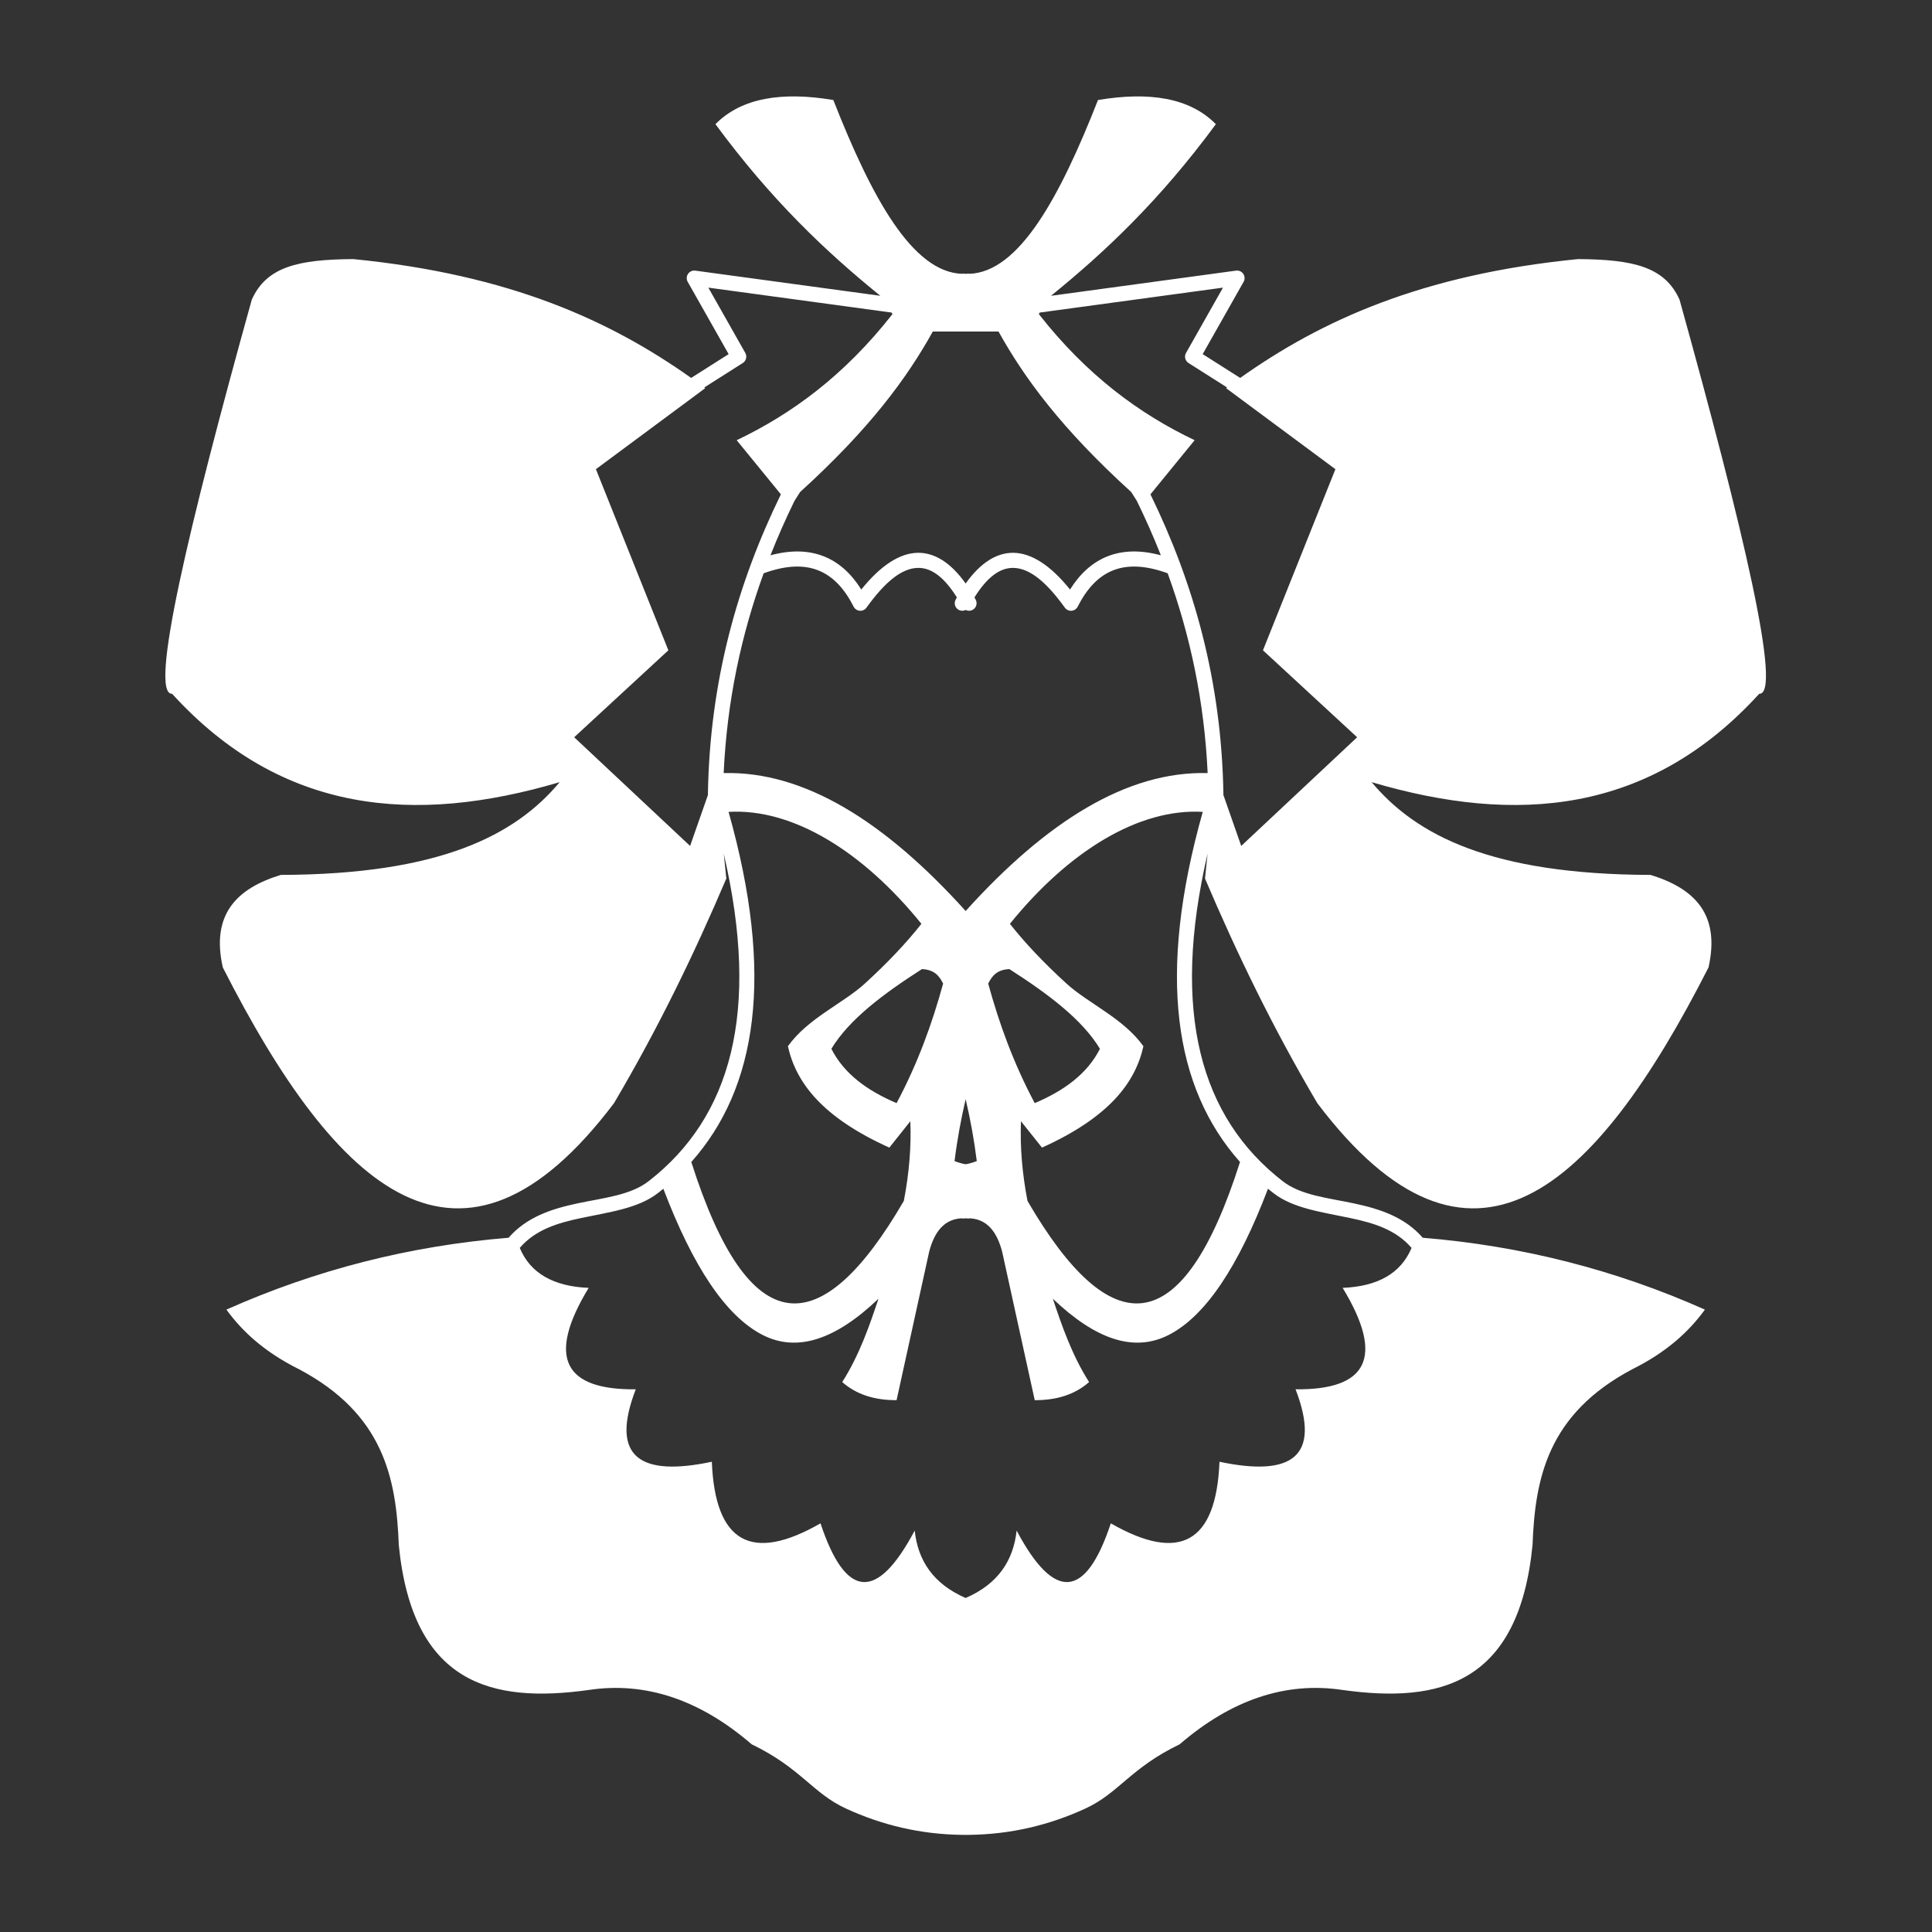 <?xml version="1.0" encoding="UTF-8" standalone="no"?>
<!DOCTYPE svg PUBLIC "-//W3C//DTD SVG 1.1//EN" "http://www.w3.org/Graphics/SVG/1.1/DTD/svg11.dtd">
<svg width="100%" height="100%" viewBox="0 0 1000 1000" version="1.1" xmlns="http://www.w3.org/2000/svg" xmlns:xlink="http://www.w3.org/1999/xlink" xml:space="preserve" xmlns:serif="http://www.serif.com/" style="fill-rule:evenodd;clip-rule:evenodd;stroke-linejoin:round;stroke-miterlimit:2;">
    <rect x="0" y="0" width="1000" height="1000" fill="#333333" stroke="none"/>
    <g transform="matrix(1.875,0,0,1.875,-439.421,-465.898)">
        <path d="M501.861,324.069C515.704,323.655 526.957,302.827 537.461,276.089C551.592,273.721 562.797,275.442 570,282.758C554.482,303.83 539.417,318.026 524.489,330.135L575.565,323.187C576.35,323.08 577.127,323.427 577.571,324.082C578.015,324.738 578.049,325.588 577.659,326.277C577.659,326.277 566.363,346.237 566.363,346.237L576.716,352.805C598.951,337.044 626.679,324.274 670,320C685.068,320.11 693.914,322.056 698,331.207C715.599,394.453 726.405,440.24 720,440C689.737,473.202 652.966,476.212 613,464.394C625.289,479.086 646.068,489.871 690,490C701.994,493.687 709.333,500.745 706,515.533C674.461,577.579 640.146,608.789 598,553C585.687,532.151 575.73,511.519 567,491L567.71,484.132C557.539,527.982 565.782,556.948 588.446,574.548C593.488,578.464 600.885,579.143 608.109,580.679C615.201,582.186 622.123,584.424 627.107,590.163C654.448,592.395 680.403,599.036 705,610C700.526,616.172 694.318,621.796 685,626.436C661.636,638.795 658.11,656.514 657.418,675C653.622,713.384 631.793,718.737 605,715C589.218,712.623 574.23,717.737 560,730C546.372,736.571 543.244,743.461 534,747.72C524.044,752.308 513.376,754.864 501.861,754.999L501.861,755C501.631,755.002 501.402,755.004 501.173,755.004L501.144,755.004L500.931,755.004L500.717,755.004L500.688,755.004C500.46,755.004 500.23,755.002 500,755L500,754.999C488.485,754.864 477.817,752.308 467.861,747.72C458.617,743.461 455.489,736.571 441.861,730C427.631,717.737 412.644,712.623 396.861,715C370.068,718.737 348.239,713.384 344.444,675C343.751,656.514 340.225,638.795 316.861,626.436C307.543,621.796 301.335,616.172 296.861,610C321.458,599.036 347.413,592.395 374.754,590.163C379.738,584.424 386.661,582.186 393.752,580.679C400.976,579.143 408.373,578.464 413.415,574.548C436.08,556.948 444.322,527.982 434.151,484.132L434.861,491C426.131,511.519 416.174,532.151 403.861,553C361.715,608.789 327.4,577.579 295.861,515.533C292.528,500.745 299.867,493.687 311.861,490C355.793,489.871 376.572,479.086 388.861,464.394C348.895,476.212 312.124,473.202 281.861,440C275.456,440.24 286.262,394.453 303.861,331.207C307.947,322.056 316.793,320.11 331.861,320C375.182,324.274 402.91,337.044 425.145,352.805L435.498,346.237C435.498,346.237 424.202,326.277 424.202,326.277C423.812,325.588 423.846,324.738 424.29,324.082C424.734,323.427 425.512,323.08 426.296,323.187L477.372,330.135C462.444,318.026 447.379,303.83 431.861,282.758C439.064,275.442 450.269,273.721 464.4,276.089C474.904,302.827 486.157,323.655 500,324.069L500,324.001C500.312,324.033 500.622,324.054 500.931,324.065C501.239,324.054 501.549,324.033 501.861,324.001L501.861,324.069ZM500.931,689.612C509.908,685.712 514.106,679.244 515,671C525.479,690.751 534.118,689.768 541,669C560.031,679.928 570.102,674.391 571,652C590.608,656.147 599.289,650.923 592,632C611.72,632.212 616.729,623.298 605,604C614.65,603.6 621.084,600.015 624.022,592.965C619.659,587.885 613.478,586.08 607.242,584.754C599.371,583.081 591.385,582.106 585.89,577.839C585.382,577.444 584.88,577.044 584.385,576.638C576.311,597.884 567.238,611.743 557,616.985C547.402,621.899 536.781,618.241 525,607C527.411,614.236 530.243,622.516 535,630C531.081,633.467 526.016,635.024 520,635L511,594C509.554,588.487 506.814,584.95 501.861,584.79L501.861,584.878C501.544,584.84 501.234,584.813 500.931,584.799C500.628,584.813 500.318,584.84 500,584.878L500,584.79C495.048,584.95 492.307,588.487 490.861,594L481.861,635C475.846,635.024 470.78,633.467 466.861,630C471.618,622.516 474.45,614.236 476.861,607C465.08,618.241 454.459,621.899 444.861,616.985C434.623,611.743 425.55,597.884 417.476,576.638C416.981,577.044 416.479,577.444 415.971,577.839C410.476,582.106 402.491,583.081 394.619,584.754C388.383,586.08 382.202,587.885 377.839,592.965C380.778,600.015 387.211,603.6 396.861,604C385.133,623.298 390.142,632.212 409.861,632C402.572,650.923 411.253,656.147 430.861,652C431.759,674.391 441.83,679.928 460.861,669C467.744,689.768 476.382,690.751 486.861,671C487.755,679.244 491.953,685.712 500.931,689.612ZM435.481,472.601C453.109,471.568 472.469,483.416 488.714,503.499C484.614,508.72 479.429,514.214 473.093,520C467.073,525.497 457.398,529.55 451.861,537.293C454.103,547.375 461.356,556.925 479.861,565.281L485.66,558C485.934,564.852 485.372,572.165 483.861,580C460.993,619.316 441.154,619.398 425.194,569.248C443.354,548.855 448.199,517.686 435.481,472.601ZM566.381,472.601C548.752,471.568 529.393,483.416 513.148,503.499C517.248,508.72 522.433,514.214 528.768,520C534.788,525.497 544.464,529.55 550,537.293C547.758,547.375 540.505,556.925 522,565.281L516.201,558C515.927,564.852 516.489,572.165 518,580C540.868,619.316 560.707,619.398 576.667,569.248C558.507,548.855 553.662,517.686 566.381,472.601ZM500.931,551.898C499.636,557.517 498.626,562.865 497.861,569C498.884,569.402 499.907,569.699 500.931,569.874C501.954,569.699 502.977,569.402 504,569C503.235,562.865 502.225,557.517 500.931,551.898ZM507.152,520C510.167,531 514.139,542 520,553C527.986,549.598 534.474,544.99 538,538C533.033,529.804 523.545,522.766 513,516C509.509,516.154 508.176,517.959 507.152,520ZM494.709,520C491.694,531 487.722,542 481.861,553C473.875,549.598 467.388,544.99 463.861,538C468.828,529.804 478.316,522.766 488.861,516C492.353,516.154 493.685,517.959 494.709,520ZM500.931,499.963C523.228,475.251 545.5,461.306 567.733,461.89C566.804,441.897 562.85,423.673 556.696,406.737C550.641,404.528 545.685,404.323 541.623,405.93C537.472,407.572 534.325,411.081 531.858,415.943C531.529,416.591 530.886,417.021 530.161,417.077C529.436,417.133 528.734,416.807 528.309,416.217C523.231,409.162 518.599,405.297 514.062,405.248C510.211,405.206 506.742,408.011 503.353,413.397C503.465,413.595 503.577,413.796 503.688,413.999C504.241,415.008 503.87,416.275 502.862,416.827C502.24,417.168 501.521,417.158 500.931,416.863C500.341,417.158 499.621,417.168 498.999,416.827C497.991,416.275 497.62,415.008 498.173,413.999C498.284,413.796 498.396,413.595 498.509,413.397C495.119,408.011 491.65,405.206 487.799,405.248C483.262,405.297 478.631,409.162 473.552,416.217C473.127,416.807 472.425,417.133 471.7,417.077C470.976,417.021 470.332,416.591 470.003,415.943C467.536,411.081 464.389,407.572 460.238,405.93C456.176,404.323 451.221,404.528 445.165,406.737C439.011,423.673 435.057,441.897 434.128,461.89C456.361,461.306 478.633,475.251 500.931,499.963ZM428.774,355.438L439.403,348.694C440.34,348.099 440.646,346.875 440.1,345.909C440.1,345.909 429.898,327.882 429.898,327.882C429.898,327.882 480.501,334.766 480.501,334.766L480.72,335.196C467.432,352.138 452.907,362.755 437.722,370L449.921,384.942C437.958,409.442 430.298,436.457 429.778,467.647C429.777,467.736 429.781,467.826 429.791,467.915L424.861,482L392.861,452L418.861,428L398.861,378L429.034,355.631L428.774,355.438ZM573.087,355.438L562.458,348.694C561.521,348.099 561.215,346.875 561.761,345.909C561.761,345.909 571.963,327.882 571.963,327.882C571.963,327.882 521.361,334.766 521.361,334.766L521.141,335.196C534.429,352.138 548.954,362.755 564.139,370L551.94,384.942C563.904,409.442 571.564,436.457 572.083,467.647C572.085,467.736 572.08,467.826 572.07,467.915L577,482L609,452L583,428L603,378L572.827,355.631L573.087,355.438ZM491.861,340C484.777,352.74 474.59,366.707 455.23,384.303L453.682,386.736C451.286,391.641 449.066,396.649 447.047,401.77C452.814,400.216 457.677,400.436 461.77,402.055C465.945,403.707 469.367,406.833 472.118,411.218C477.563,404.44 482.863,401.134 487.754,401.081C492.305,401.032 496.783,403.725 500.931,409.559C505.078,403.725 509.556,401.032 514.107,401.081C518.998,401.134 524.298,404.44 529.743,411.218C532.494,406.833 535.916,403.707 540.091,402.055C544.184,400.436 549.047,400.216 554.815,401.77C552.796,396.649 550.575,391.641 548.179,386.736L546.631,384.303C527.271,366.707 517.084,352.74 510,340L491.861,340Z" style="fill:white;"/>
    </g>
</svg>
